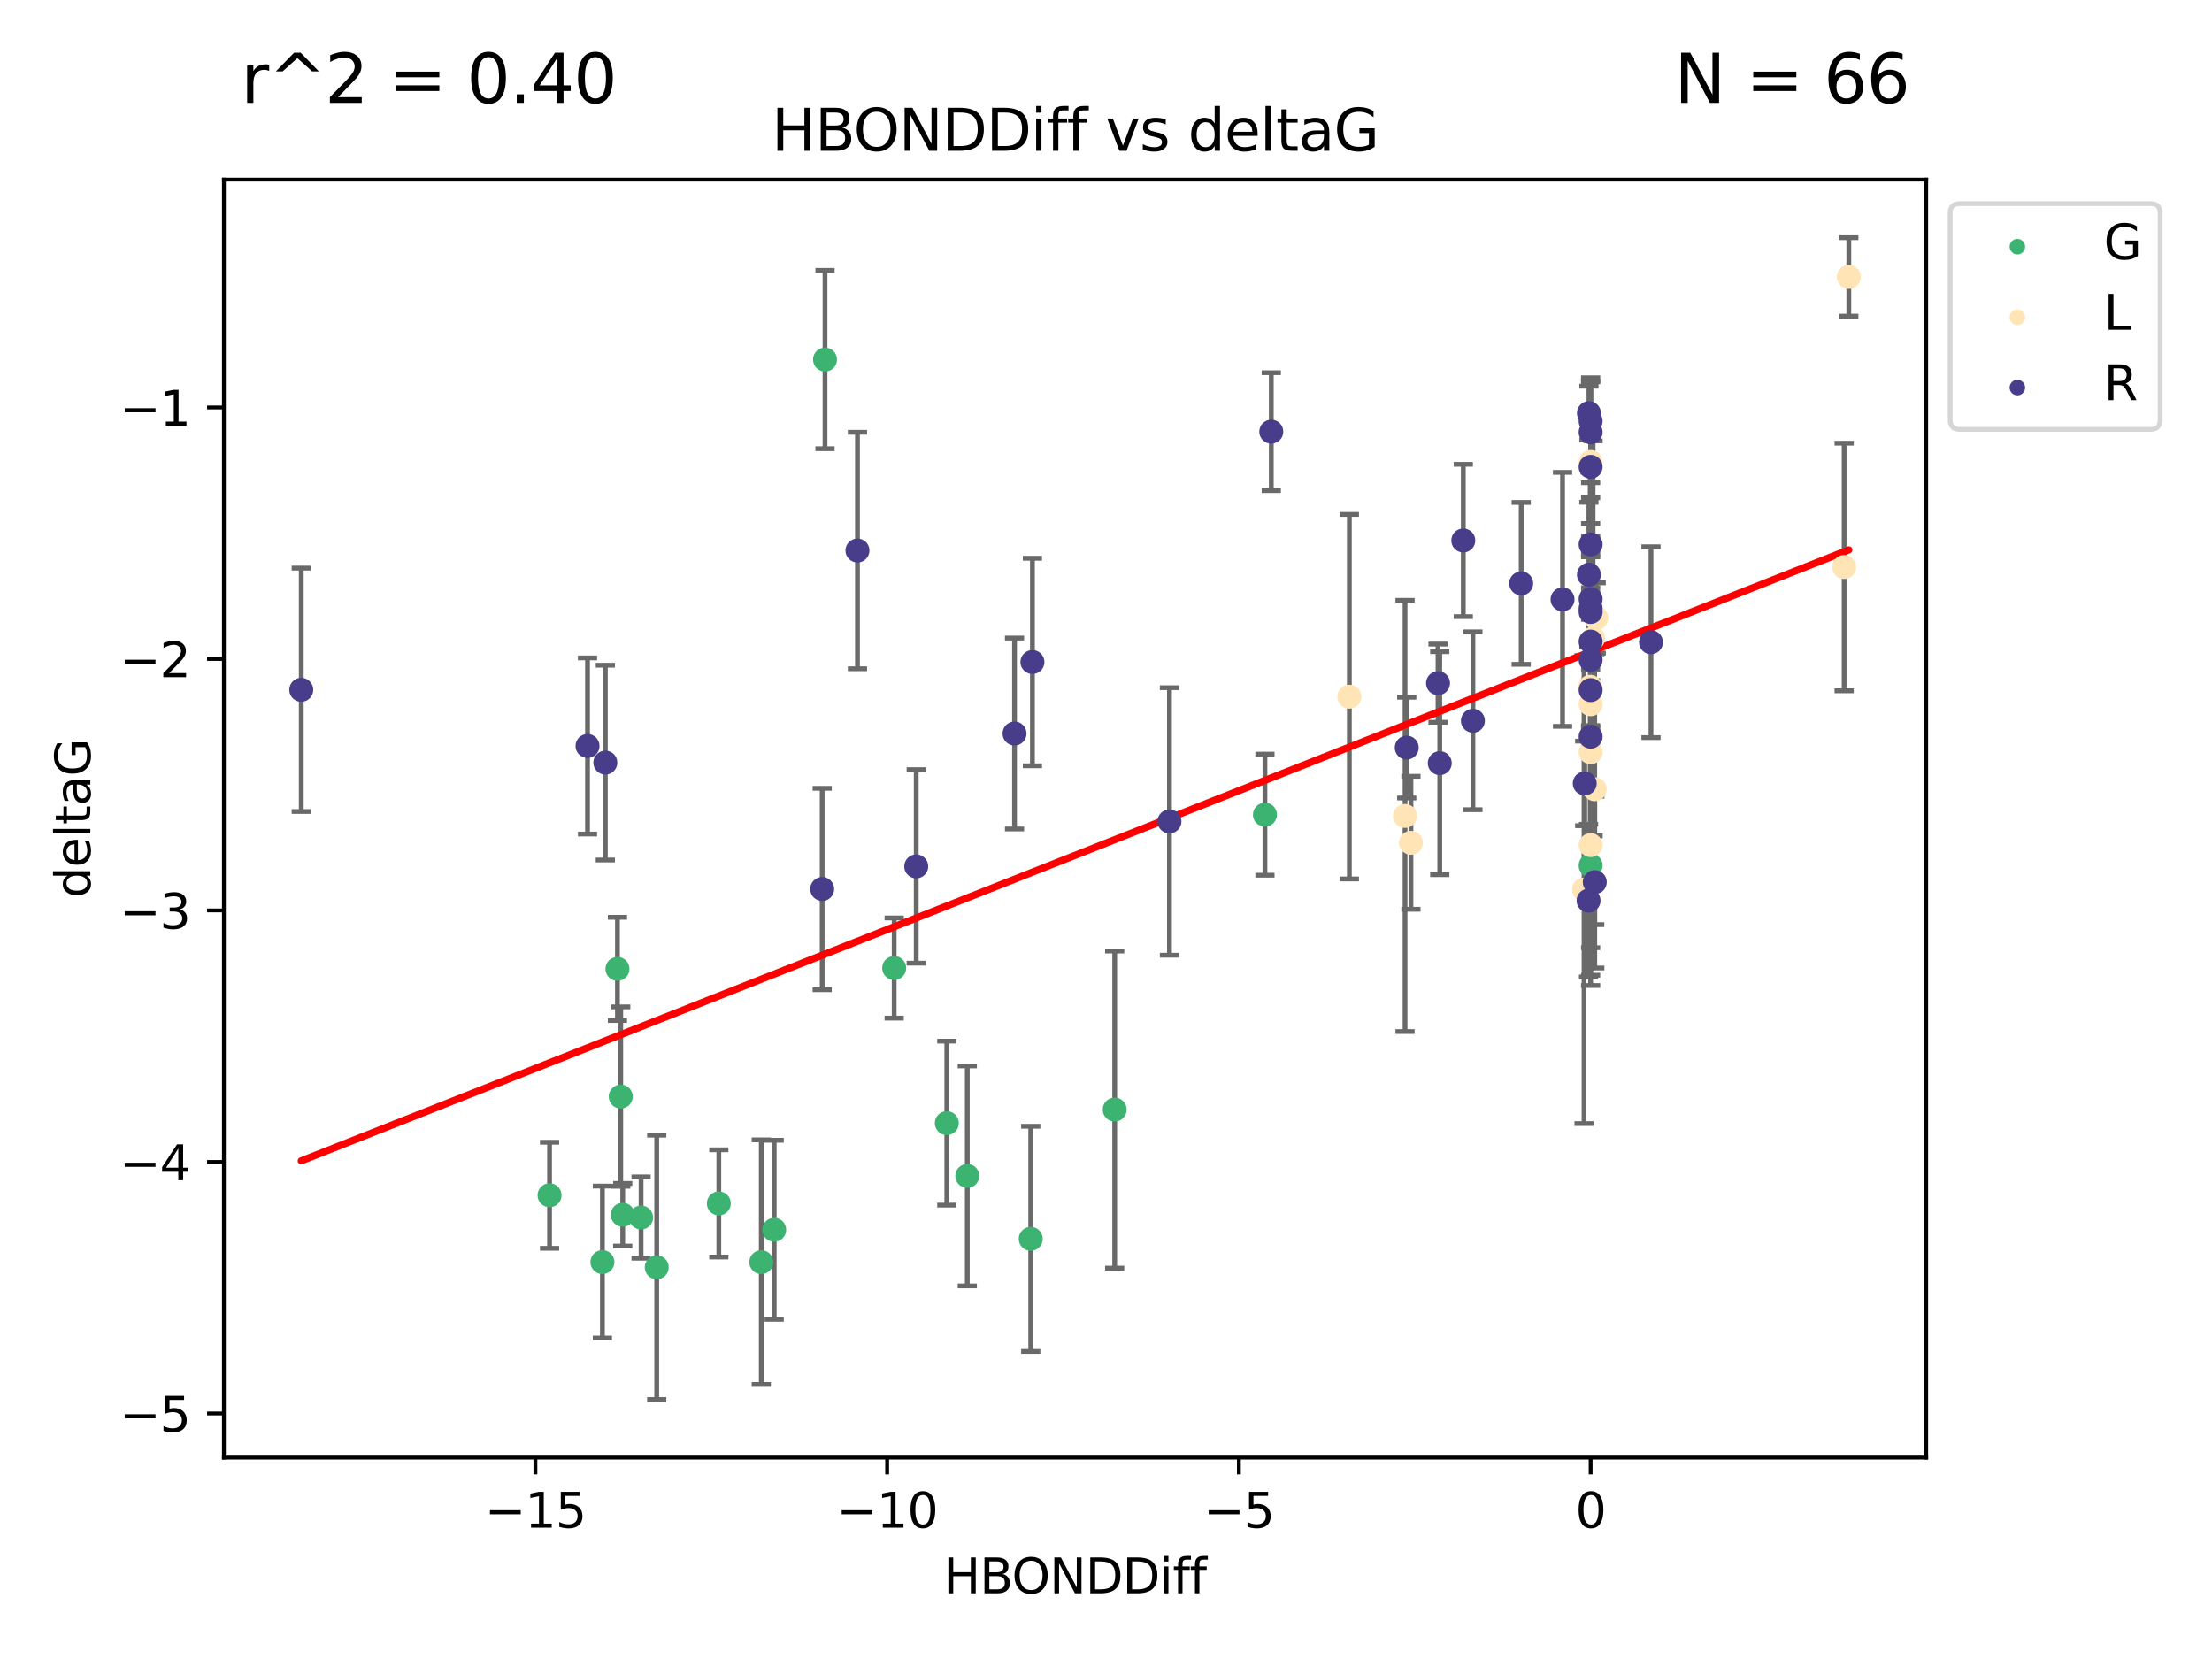 <?xml version="1.0" encoding="utf-8" standalone="no"?>
<!DOCTYPE svg PUBLIC "-//W3C//DTD SVG 1.1//EN"
  "http://www.w3.org/Graphics/SVG/1.1/DTD/svg11.dtd">
<svg xmlns:xlink="http://www.w3.org/1999/xlink" width="460.8pt" height="345.6pt" viewBox="0 0 460.8 345.6" xmlns="http://www.w3.org/2000/svg" version="1.1">
 <defs>
  <style type="text/css">*{stroke-linejoin: round; stroke-linecap: butt}</style>
 </defs>
 <g id="figure_1">
  <g id="patch_1">
   <path d="M 0 345.6 
L 460.8 345.6 
L 460.8 0 
L 0 0 
z
" style="fill: #ffffff"/>
  </g>
  <g id="axes_1">
   <g id="patch_2">
    <path d="M 46.64 303.64 
L 401.26 303.64 
L 401.26 37.411 
L 46.64 37.411 
z
" style="fill: #ffffff"/>
   </g>
   <g id="PathCollection_1">
    <defs>
     <path id="m462a8bf6c6" d="M 0 1.118 
C 0.297 1.118 0.581 1 0.791 0.791 
C 1 0.581 1.118 0.297 1.118 0 
C 1.118 -0.297 1 -0.581 0.791 -0.791 
C 0.581 -1 0.297 -1.118 0 -1.118 
C -0.297 -1.118 -0.581 -1 -0.791 -0.791 
C -1 -0.581 -1.118 -0.297 -1.118 0 
C -1.118 0.297 -1 0.581 -0.791 0.791 
C -0.581 1 -0.297 1.118 0 1.118 
z
" style="stroke: #3cb371"/>
    </defs>
    <g clip-path="url(#pfa62343e53)">
     <use xlink:href="#m462a8bf6c6" x="149.742" y="250.694" style="fill: #3cb371; stroke: #3cb371"/>
     <use xlink:href="#m462a8bf6c6" x="158.588" y="262.93" style="fill: #3cb371; stroke: #3cb371"/>
     <use xlink:href="#m462a8bf6c6" x="114.482" y="248.997" style="fill: #3cb371; stroke: #3cb371"/>
     <use xlink:href="#m462a8bf6c6" x="136.806" y="264.006" style="fill: #3cb371; stroke: #3cb371"/>
     <use xlink:href="#m462a8bf6c6" x="214.72" y="258.074" style="fill: #3cb371; stroke: #3cb371"/>
     <use xlink:href="#m462a8bf6c6" x="133.548" y="253.637" style="fill: #3cb371; stroke: #3cb371"/>
     <use xlink:href="#m462a8bf6c6" x="186.272" y="201.658" style="fill: #3cb371; stroke: #3cb371"/>
     <use xlink:href="#m462a8bf6c6" x="161.279" y="256.189" style="fill: #3cb371; stroke: #3cb371"/>
     <use xlink:href="#m462a8bf6c6" x="171.865" y="74.901" style="fill: #3cb371; stroke: #3cb371"/>
     <use xlink:href="#m462a8bf6c6" x="129.724" y="253.055" style="fill: #3cb371; stroke: #3cb371"/>
     <use xlink:href="#m462a8bf6c6" x="201.503" y="244.969" style="fill: #3cb371; stroke: #3cb371"/>
     <use xlink:href="#m462a8bf6c6" x="125.491" y="262.915" style="fill: #3cb371; stroke: #3cb371"/>
     <use xlink:href="#m462a8bf6c6" x="197.238" y="233.968" style="fill: #3cb371; stroke: #3cb371"/>
     <use xlink:href="#m462a8bf6c6" x="128.625" y="201.836" style="fill: #3cb371; stroke: #3cb371"/>
     <use xlink:href="#m462a8bf6c6" x="129.31" y="228.439" style="fill: #3cb371; stroke: #3cb371"/>
     <use xlink:href="#m462a8bf6c6" x="263.509" y="169.713" style="fill: #3cb371; stroke: #3cb371"/>
     <use xlink:href="#m462a8bf6c6" x="232.21" y="231.145" style="fill: #3cb371; stroke: #3cb371"/>
     <use xlink:href="#m462a8bf6c6" x="331.359" y="180.303" style="fill: #3cb371; stroke: #3cb371"/>
    </g>
   </g>
   <g id="PathCollection_2">
    <defs>
     <path id="m777dc65bc4" d="M 0 1.118 
C 0.297 1.118 0.581 1 0.791 0.791 
C 1 0.581 1.118 0.297 1.118 0 
C 1.118 -0.297 1 -0.581 0.791 -0.791 
C 0.581 -1 0.297 -1.118 0 -1.118 
C -0.297 -1.118 -0.581 -1 -0.791 -0.791 
C -1 -0.581 -1.118 -0.297 -1.118 0 
C -1.118 0.297 -1 0.581 -0.791 0.791 
C -0.581 1 -0.297 1.118 0 1.118 
z
" style="stroke: #ffe4b5"/>
    </defs>
    <g clip-path="url(#pfa62343e53)">
     <use xlink:href="#m777dc65bc4" x="293.926" y="175.57" style="fill: #ffe4b5; stroke: #ffe4b5"/>
     <use xlink:href="#m777dc65bc4" x="292.699" y="169.975" style="fill: #ffe4b5; stroke: #ffe4b5"/>
     <use xlink:href="#m777dc65bc4" x="384.171" y="118.114" style="fill: #ffe4b5; stroke: #ffe4b5"/>
     <use xlink:href="#m777dc65bc4" x="331.268" y="143.071" style="fill: #ffe4b5; stroke: #ffe4b5"/>
     <use xlink:href="#m777dc65bc4" x="331.359" y="96.238" style="fill: #ffe4b5; stroke: #ffe4b5"/>
     <use xlink:href="#m777dc65bc4" x="281.095" y="145.132" style="fill: #ffe4b5; stroke: #ffe4b5"/>
     <use xlink:href="#m777dc65bc4" x="331.359" y="176.053" style="fill: #ffe4b5; stroke: #ffe4b5"/>
     <use xlink:href="#m777dc65bc4" x="329.989" y="185.314" style="fill: #ffe4b5; stroke: #ffe4b5"/>
     <use xlink:href="#m777dc65bc4" x="332.52" y="128.736" style="fill: #ffe4b5; stroke: #ffe4b5"/>
     <use xlink:href="#m777dc65bc4" x="331.866" y="132.989" style="fill: #ffe4b5; stroke: #ffe4b5"/>
     <use xlink:href="#m777dc65bc4" x="332.208" y="164.417" style="fill: #ffe4b5; stroke: #ffe4b5"/>
     <use xlink:href="#m777dc65bc4" x="385.141" y="57.685" style="fill: #ffe4b5; stroke: #ffe4b5"/>
     <use xlink:href="#m777dc65bc4" x="331.359" y="156.709" style="fill: #ffe4b5; stroke: #ffe4b5"/>
     <use xlink:href="#m777dc65bc4" x="331.359" y="146.704" style="fill: #ffe4b5; stroke: #ffe4b5"/>
    </g>
   </g>
   <g id="PathCollection_3">
    <defs>
     <path id="mc84bd6c019" d="M 0 1.118 
C 0.297 1.118 0.581 1 0.791 0.791 
C 1 0.581 1.118 0.297 1.118 0 
C 1.118 -0.297 1 -0.581 0.791 -0.791 
C 0.581 -1 0.297 -1.118 0 -1.118 
C -0.297 -1.118 -0.581 -1 -0.791 -0.791 
C -1 -0.581 -1.118 -0.297 -1.118 0 
C -1.118 0.297 -1 0.581 -0.791 0.791 
C -0.581 1 -0.297 1.118 0 1.118 
z
" style="stroke: #483d8b"/>
    </defs>
    <g clip-path="url(#pfa62343e53)">
     <use xlink:href="#mc84bd6c019" x="62.759" y="143.699" style="fill: #483d8b; stroke: #483d8b"/>
     <use xlink:href="#mc84bd6c019" x="331.359" y="127.483" style="fill: #483d8b; stroke: #483d8b"/>
     <use xlink:href="#mc84bd6c019" x="299.93" y="158.979" style="fill: #483d8b; stroke: #483d8b"/>
     <use xlink:href="#mc84bd6c019" x="171.276" y="185.193" style="fill: #483d8b; stroke: #483d8b"/>
     <use xlink:href="#mc84bd6c019" x="331.359" y="133.656" style="fill: #483d8b; stroke: #483d8b"/>
     <use xlink:href="#mc84bd6c019" x="331.002" y="86.058" style="fill: #483d8b; stroke: #483d8b"/>
     <use xlink:href="#mc84bd6c019" x="330.13" y="163.201" style="fill: #483d8b; stroke: #483d8b"/>
     <use xlink:href="#mc84bd6c019" x="331.359" y="153.462" style="fill: #483d8b; stroke: #483d8b"/>
     <use xlink:href="#mc84bd6c019" x="178.623" y="114.683" style="fill: #483d8b; stroke: #483d8b"/>
     <use xlink:href="#mc84bd6c019" x="325.507" y="124.86" style="fill: #483d8b; stroke: #483d8b"/>
     <use xlink:href="#mc84bd6c019" x="331" y="119.716" style="fill: #483d8b; stroke: #483d8b"/>
     <use xlink:href="#mc84bd6c019" x="190.866" y="180.487" style="fill: #483d8b; stroke: #483d8b"/>
     <use xlink:href="#mc84bd6c019" x="331.359" y="90.044" style="fill: #483d8b; stroke: #483d8b"/>
     <use xlink:href="#mc84bd6c019" x="215.073" y="137.913" style="fill: #483d8b; stroke: #483d8b"/>
     <use xlink:href="#mc84bd6c019" x="331.359" y="137.465" style="fill: #483d8b; stroke: #483d8b"/>
     <use xlink:href="#mc84bd6c019" x="304.833" y="112.59" style="fill: #483d8b; stroke: #483d8b"/>
     <use xlink:href="#mc84bd6c019" x="332.221" y="183.764" style="fill: #483d8b; stroke: #483d8b"/>
     <use xlink:href="#mc84bd6c019" x="211.344" y="152.804" style="fill: #483d8b; stroke: #483d8b"/>
     <use xlink:href="#mc84bd6c019" x="293.049" y="155.744" style="fill: #483d8b; stroke: #483d8b"/>
     <use xlink:href="#mc84bd6c019" x="126.102" y="158.866" style="fill: #483d8b; stroke: #483d8b"/>
     <use xlink:href="#mc84bd6c019" x="331.359" y="97.249" style="fill: #483d8b; stroke: #483d8b"/>
     <use xlink:href="#mc84bd6c019" x="343.932" y="133.784" style="fill: #483d8b; stroke: #483d8b"/>
     <use xlink:href="#mc84bd6c019" x="243.617" y="171.123" style="fill: #483d8b; stroke: #483d8b"/>
     <use xlink:href="#mc84bd6c019" x="331.359" y="124.794" style="fill: #483d8b; stroke: #483d8b"/>
     <use xlink:href="#mc84bd6c019" x="122.39" y="155.401" style="fill: #483d8b; stroke: #483d8b"/>
     <use xlink:href="#mc84bd6c019" x="331.359" y="87.707" style="fill: #483d8b; stroke: #483d8b"/>
     <use xlink:href="#mc84bd6c019" x="299.568" y="142.319" style="fill: #483d8b; stroke: #483d8b"/>
     <use xlink:href="#mc84bd6c019" x="316.895" y="121.532" style="fill: #483d8b; stroke: #483d8b"/>
     <use xlink:href="#mc84bd6c019" x="306.835" y="150.149" style="fill: #483d8b; stroke: #483d8b"/>
     <use xlink:href="#mc84bd6c019" x="331.359" y="143.755" style="fill: #483d8b; stroke: #483d8b"/>
     <use xlink:href="#mc84bd6c019" x="264.832" y="89.923" style="fill: #483d8b; stroke: #483d8b"/>
     <use xlink:href="#mc84bd6c019" x="331.359" y="113.422" style="fill: #483d8b; stroke: #483d8b"/>
     <use xlink:href="#mc84bd6c019" x="330.927" y="187.62" style="fill: #483d8b; stroke: #483d8b"/>
     <use xlink:href="#mc84bd6c019" x="331.359" y="126.741" style="fill: #483d8b; stroke: #483d8b"/>
    </g>
   </g>
   <g id="matplotlib.axis_1">
    <g id="xtick_1">
     <g id="line2d_1">
      <defs>
       <path id="mcc3dbcd13a" d="M 0 0 
L 0 3.5 
" style="stroke: #000000; stroke-width: 0.8"/>
      </defs>
      <g>
       <use xlink:href="#mcc3dbcd13a" x="111.532" y="303.64" style="stroke: #000000; stroke-width: 0.8"/>
      </g>
     </g>
     <g id="text_1">
      <!-- −15 -->
      <g transform="translate(100.979 318.238)scale(0.1 -0.1)">
       <defs>
        <path id="DejaVuSans-2212" d="M 678 2272 
L 4684 2272 
L 4684 1741 
L 678 1741 
L 678 2272 
z
" transform="scale(0.016)"/>
        <path id="DejaVuSans-31" d="M 794 531 
L 1825 531 
L 1825 4091 
L 703 3866 
L 703 4441 
L 1819 4666 
L 2450 4666 
L 2450 531 
L 3481 531 
L 3481 0 
L 794 0 
L 794 531 
z
" transform="scale(0.016)"/>
        <path id="DejaVuSans-35" d="M 691 4666 
L 3169 4666 
L 3169 4134 
L 1269 4134 
L 1269 2991 
Q 1406 3038 1543 3061 
Q 1681 3084 1819 3084 
Q 2600 3084 3056 2656 
Q 3513 2228 3513 1497 
Q 3513 744 3044 326 
Q 2575 -91 1722 -91 
Q 1428 -91 1123 -41 
Q 819 9 494 109 
L 494 744 
Q 775 591 1075 516 
Q 1375 441 1709 441 
Q 2250 441 2565 725 
Q 2881 1009 2881 1497 
Q 2881 1984 2565 2268 
Q 2250 2553 1709 2553 
Q 1456 2553 1204 2497 
Q 953 2441 691 2322 
L 691 4666 
z
" transform="scale(0.016)"/>
       </defs>
       <use xlink:href="#DejaVuSans-2212"/>
       <use xlink:href="#DejaVuSans-31" x="83.789"/>
       <use xlink:href="#DejaVuSans-35" x="147.412"/>
      </g>
     </g>
    </g>
    <g id="xtick_2">
     <g id="line2d_2">
      <g>
       <use xlink:href="#mcc3dbcd13a" x="184.807" y="303.64" style="stroke: #000000; stroke-width: 0.8"/>
      </g>
     </g>
     <g id="text_2">
      <!-- −10 -->
      <g transform="translate(174.255 318.238)scale(0.1 -0.1)">
       <defs>
        <path id="DejaVuSans-30" d="M 2034 4250 
Q 1547 4250 1301 3770 
Q 1056 3291 1056 2328 
Q 1056 1369 1301 889 
Q 1547 409 2034 409 
Q 2525 409 2770 889 
Q 3016 1369 3016 2328 
Q 3016 3291 2770 3770 
Q 2525 4250 2034 4250 
z
M 2034 4750 
Q 2819 4750 3233 4129 
Q 3647 3509 3647 2328 
Q 3647 1150 3233 529 
Q 2819 -91 2034 -91 
Q 1250 -91 836 529 
Q 422 1150 422 2328 
Q 422 3509 836 4129 
Q 1250 4750 2034 4750 
z
" transform="scale(0.016)"/>
       </defs>
       <use xlink:href="#DejaVuSans-2212"/>
       <use xlink:href="#DejaVuSans-31" x="83.789"/>
       <use xlink:href="#DejaVuSans-30" x="147.412"/>
      </g>
     </g>
    </g>
    <g id="xtick_3">
     <g id="line2d_3">
      <g>
       <use xlink:href="#mcc3dbcd13a" x="258.083" y="303.64" style="stroke: #000000; stroke-width: 0.8"/>
      </g>
     </g>
     <g id="text_3">
      <!-- −5 -->
      <g transform="translate(250.712 318.238)scale(0.1 -0.1)">
       <use xlink:href="#DejaVuSans-2212"/>
       <use xlink:href="#DejaVuSans-35" x="83.789"/>
      </g>
     </g>
    </g>
    <g id="xtick_4">
     <g id="line2d_4">
      <g>
       <use xlink:href="#mcc3dbcd13a" x="331.359" y="303.64" style="stroke: #000000; stroke-width: 0.8"/>
      </g>
     </g>
     <g id="text_4">
      <!-- 0 -->
      <g transform="translate(328.178 318.238)scale(0.1 -0.1)">
       <use xlink:href="#DejaVuSans-30"/>
      </g>
     </g>
    </g>
    <g id="text_5">
     <!-- HBONDDiff -->
     <g transform="translate(196.561 331.917)scale(0.1 -0.1)">
      <defs>
       <path id="DejaVuSans-48" d="M 628 4666 
L 1259 4666 
L 1259 2753 
L 3553 2753 
L 3553 4666 
L 4184 4666 
L 4184 0 
L 3553 0 
L 3553 2222 
L 1259 2222 
L 1259 0 
L 628 0 
L 628 4666 
z
" transform="scale(0.016)"/>
       <path id="DejaVuSans-42" d="M 1259 2228 
L 1259 519 
L 2272 519 
Q 2781 519 3026 730 
Q 3272 941 3272 1375 
Q 3272 1813 3026 2020 
Q 2781 2228 2272 2228 
L 1259 2228 
z
M 1259 4147 
L 1259 2741 
L 2194 2741 
Q 2656 2741 2882 2914 
Q 3109 3088 3109 3444 
Q 3109 3797 2882 3972 
Q 2656 4147 2194 4147 
L 1259 4147 
z
M 628 4666 
L 2241 4666 
Q 2963 4666 3353 4366 
Q 3744 4066 3744 3513 
Q 3744 3084 3544 2831 
Q 3344 2578 2956 2516 
Q 3422 2416 3680 2098 
Q 3938 1781 3938 1306 
Q 3938 681 3513 340 
Q 3088 0 2303 0 
L 628 0 
L 628 4666 
z
" transform="scale(0.016)"/>
       <path id="DejaVuSans-4f" d="M 2522 4238 
Q 1834 4238 1429 3725 
Q 1025 3213 1025 2328 
Q 1025 1447 1429 934 
Q 1834 422 2522 422 
Q 3209 422 3611 934 
Q 4013 1447 4013 2328 
Q 4013 3213 3611 3725 
Q 3209 4238 2522 4238 
z
M 2522 4750 
Q 3503 4750 4090 4092 
Q 4678 3434 4678 2328 
Q 4678 1225 4090 567 
Q 3503 -91 2522 -91 
Q 1538 -91 948 565 
Q 359 1222 359 2328 
Q 359 3434 948 4092 
Q 1538 4750 2522 4750 
z
" transform="scale(0.016)"/>
       <path id="DejaVuSans-4e" d="M 628 4666 
L 1478 4666 
L 3547 763 
L 3547 4666 
L 4159 4666 
L 4159 0 
L 3309 0 
L 1241 3903 
L 1241 0 
L 628 0 
L 628 4666 
z
" transform="scale(0.016)"/>
       <path id="DejaVuSans-44" d="M 1259 4147 
L 1259 519 
L 2022 519 
Q 2988 519 3436 956 
Q 3884 1394 3884 2338 
Q 3884 3275 3436 3711 
Q 2988 4147 2022 4147 
L 1259 4147 
z
M 628 4666 
L 1925 4666 
Q 3281 4666 3915 4102 
Q 4550 3538 4550 2338 
Q 4550 1131 3912 565 
Q 3275 0 1925 0 
L 628 0 
L 628 4666 
z
" transform="scale(0.016)"/>
       <path id="DejaVuSans-69" d="M 603 3500 
L 1178 3500 
L 1178 0 
L 603 0 
L 603 3500 
z
M 603 4863 
L 1178 4863 
L 1178 4134 
L 603 4134 
L 603 4863 
z
" transform="scale(0.016)"/>
       <path id="DejaVuSans-66" d="M 2375 4863 
L 2375 4384 
L 1825 4384 
Q 1516 4384 1395 4259 
Q 1275 4134 1275 3809 
L 1275 3500 
L 2222 3500 
L 2222 3053 
L 1275 3053 
L 1275 0 
L 697 0 
L 697 3053 
L 147 3053 
L 147 3500 
L 697 3500 
L 697 3744 
Q 697 4328 969 4595 
Q 1241 4863 1831 4863 
L 2375 4863 
z
" transform="scale(0.016)"/>
      </defs>
      <use xlink:href="#DejaVuSans-48"/>
      <use xlink:href="#DejaVuSans-42" x="75.195"/>
      <use xlink:href="#DejaVuSans-4f" x="142.049"/>
      <use xlink:href="#DejaVuSans-4e" x="220.76"/>
      <use xlink:href="#DejaVuSans-44" x="295.564"/>
      <use xlink:href="#DejaVuSans-44" x="372.566"/>
      <use xlink:href="#DejaVuSans-69" x="449.568"/>
      <use xlink:href="#DejaVuSans-66" x="477.352"/>
      <use xlink:href="#DejaVuSans-66" x="512.557"/>
     </g>
    </g>
   </g>
   <g id="matplotlib.axis_2">
    <g id="ytick_1">
     <g id="line2d_5">
      <defs>
       <path id="mc6019ff848" d="M 0 0 
L -3.5 0 
" style="stroke: #000000; stroke-width: 0.8"/>
      </defs>
      <g>
       <use xlink:href="#mc6019ff848" x="46.64" y="294.452" style="stroke: #000000; stroke-width: 0.8"/>
      </g>
     </g>
     <g id="text_6">
      <!-- −5 -->
      <g transform="translate(24.898 298.251)scale(0.1 -0.1)">
       <use xlink:href="#DejaVuSans-2212"/>
       <use xlink:href="#DejaVuSans-35" x="83.789"/>
      </g>
     </g>
    </g>
    <g id="ytick_2">
     <g id="line2d_6">
      <g>
       <use xlink:href="#mc6019ff848" x="46.64" y="242.057" style="stroke: #000000; stroke-width: 0.8"/>
      </g>
     </g>
     <g id="text_7">
      <!-- −4 -->
      <g transform="translate(24.898 245.857)scale(0.1 -0.1)">
       <defs>
        <path id="DejaVuSans-34" d="M 2419 4116 
L 825 1625 
L 2419 1625 
L 2419 4116 
z
M 2253 4666 
L 3047 4666 
L 3047 1625 
L 3713 1625 
L 3713 1100 
L 3047 1100 
L 3047 0 
L 2419 0 
L 2419 1100 
L 313 1100 
L 313 1709 
L 2253 4666 
z
" transform="scale(0.016)"/>
       </defs>
       <use xlink:href="#DejaVuSans-2212"/>
       <use xlink:href="#DejaVuSans-34" x="83.789"/>
      </g>
     </g>
    </g>
    <g id="ytick_3">
     <g id="line2d_7">
      <g>
       <use xlink:href="#mc6019ff848" x="46.64" y="189.663" style="stroke: #000000; stroke-width: 0.8"/>
      </g>
     </g>
     <g id="text_8">
      <!-- −3 -->
      <g transform="translate(24.898 193.462)scale(0.1 -0.1)">
       <defs>
        <path id="DejaVuSans-33" d="M 2597 2516 
Q 3050 2419 3304 2112 
Q 3559 1806 3559 1356 
Q 3559 666 3084 287 
Q 2609 -91 1734 -91 
Q 1441 -91 1130 -33 
Q 819 25 488 141 
L 488 750 
Q 750 597 1062 519 
Q 1375 441 1716 441 
Q 2309 441 2620 675 
Q 2931 909 2931 1356 
Q 2931 1769 2642 2001 
Q 2353 2234 1838 2234 
L 1294 2234 
L 1294 2753 
L 1863 2753 
Q 2328 2753 2575 2939 
Q 2822 3125 2822 3475 
Q 2822 3834 2567 4026 
Q 2313 4219 1838 4219 
Q 1578 4219 1281 4162 
Q 984 4106 628 3988 
L 628 4550 
Q 988 4650 1302 4700 
Q 1616 4750 1894 4750 
Q 2613 4750 3031 4423 
Q 3450 4097 3450 3541 
Q 3450 3153 3228 2886 
Q 3006 2619 2597 2516 
z
" transform="scale(0.016)"/>
       </defs>
       <use xlink:href="#DejaVuSans-2212"/>
       <use xlink:href="#DejaVuSans-33" x="83.789"/>
      </g>
     </g>
    </g>
    <g id="ytick_4">
     <g id="line2d_8">
      <g>
       <use xlink:href="#mc6019ff848" x="46.64" y="137.269" style="stroke: #000000; stroke-width: 0.8"/>
      </g>
     </g>
     <g id="text_9">
      <!-- −2 -->
      <g transform="translate(24.898 141.068)scale(0.1 -0.1)">
       <defs>
        <path id="DejaVuSans-32" d="M 1228 531 
L 3431 531 
L 3431 0 
L 469 0 
L 469 531 
Q 828 903 1448 1529 
Q 2069 2156 2228 2338 
Q 2531 2678 2651 2914 
Q 2772 3150 2772 3378 
Q 2772 3750 2511 3984 
Q 2250 4219 1831 4219 
Q 1534 4219 1204 4116 
Q 875 4013 500 3803 
L 500 4441 
Q 881 4594 1212 4672 
Q 1544 4750 1819 4750 
Q 2544 4750 2975 4387 
Q 3406 4025 3406 3419 
Q 3406 3131 3298 2873 
Q 3191 2616 2906 2266 
Q 2828 2175 2409 1742 
Q 1991 1309 1228 531 
z
" transform="scale(0.016)"/>
       </defs>
       <use xlink:href="#DejaVuSans-2212"/>
       <use xlink:href="#DejaVuSans-32" x="83.789"/>
      </g>
     </g>
    </g>
    <g id="ytick_5">
     <g id="line2d_9">
      <g>
       <use xlink:href="#mc6019ff848" x="46.64" y="84.875" style="stroke: #000000; stroke-width: 0.8"/>
      </g>
     </g>
     <g id="text_10">
      <!-- −1 -->
      <g transform="translate(24.898 88.674)scale(0.1 -0.1)">
       <use xlink:href="#DejaVuSans-2212"/>
       <use xlink:href="#DejaVuSans-31" x="83.789"/>
      </g>
     </g>
    </g>
    <g id="text_11">
     <!-- deltaG -->
     <g transform="translate(18.818 187.064)rotate(-90)scale(0.1 -0.1)">
      <defs>
       <path id="DejaVuSans-64" d="M 2906 2969 
L 2906 4863 
L 3481 4863 
L 3481 0 
L 2906 0 
L 2906 525 
Q 2725 213 2448 61 
Q 2172 -91 1784 -91 
Q 1150 -91 751 415 
Q 353 922 353 1747 
Q 353 2572 751 3078 
Q 1150 3584 1784 3584 
Q 2172 3584 2448 3432 
Q 2725 3281 2906 2969 
z
M 947 1747 
Q 947 1113 1208 752 
Q 1469 391 1925 391 
Q 2381 391 2643 752 
Q 2906 1113 2906 1747 
Q 2906 2381 2643 2742 
Q 2381 3103 1925 3103 
Q 1469 3103 1208 2742 
Q 947 2381 947 1747 
z
" transform="scale(0.016)"/>
       <path id="DejaVuSans-65" d="M 3597 1894 
L 3597 1613 
L 953 1613 
Q 991 1019 1311 708 
Q 1631 397 2203 397 
Q 2534 397 2845 478 
Q 3156 559 3463 722 
L 3463 178 
Q 3153 47 2828 -22 
Q 2503 -91 2169 -91 
Q 1331 -91 842 396 
Q 353 884 353 1716 
Q 353 2575 817 3079 
Q 1281 3584 2069 3584 
Q 2775 3584 3186 3129 
Q 3597 2675 3597 1894 
z
M 3022 2063 
Q 3016 2534 2758 2815 
Q 2500 3097 2075 3097 
Q 1594 3097 1305 2825 
Q 1016 2553 972 2059 
L 3022 2063 
z
" transform="scale(0.016)"/>
       <path id="DejaVuSans-6c" d="M 603 4863 
L 1178 4863 
L 1178 0 
L 603 0 
L 603 4863 
z
" transform="scale(0.016)"/>
       <path id="DejaVuSans-74" d="M 1172 4494 
L 1172 3500 
L 2356 3500 
L 2356 3053 
L 1172 3053 
L 1172 1153 
Q 1172 725 1289 603 
Q 1406 481 1766 481 
L 2356 481 
L 2356 0 
L 1766 0 
Q 1100 0 847 248 
Q 594 497 594 1153 
L 594 3053 
L 172 3053 
L 172 3500 
L 594 3500 
L 594 4494 
L 1172 4494 
z
" transform="scale(0.016)"/>
       <path id="DejaVuSans-61" d="M 2194 1759 
Q 1497 1759 1228 1600 
Q 959 1441 959 1056 
Q 959 750 1161 570 
Q 1363 391 1709 391 
Q 2188 391 2477 730 
Q 2766 1069 2766 1631 
L 2766 1759 
L 2194 1759 
z
M 3341 1997 
L 3341 0 
L 2766 0 
L 2766 531 
Q 2569 213 2275 61 
Q 1981 -91 1556 -91 
Q 1019 -91 701 211 
Q 384 513 384 1019 
Q 384 1609 779 1909 
Q 1175 2209 1959 2209 
L 2766 2209 
L 2766 2266 
Q 2766 2663 2505 2880 
Q 2244 3097 1772 3097 
Q 1472 3097 1187 3025 
Q 903 2953 641 2809 
L 641 3341 
Q 956 3463 1253 3523 
Q 1550 3584 1831 3584 
Q 2591 3584 2966 3190 
Q 3341 2797 3341 1997 
z
" transform="scale(0.016)"/>
       <path id="DejaVuSans-47" d="M 3809 666 
L 3809 1919 
L 2778 1919 
L 2778 2438 
L 4434 2438 
L 4434 434 
Q 4069 175 3628 42 
Q 3188 -91 2688 -91 
Q 1594 -91 976 548 
Q 359 1188 359 2328 
Q 359 3472 976 4111 
Q 1594 4750 2688 4750 
Q 3144 4750 3555 4637 
Q 3966 4525 4313 4306 
L 4313 3634 
Q 3963 3931 3569 4081 
Q 3175 4231 2741 4231 
Q 1884 4231 1454 3753 
Q 1025 3275 1025 2328 
Q 1025 1384 1454 906 
Q 1884 428 2741 428 
Q 3075 428 3337 486 
Q 3600 544 3809 666 
z
" transform="scale(0.016)"/>
      </defs>
      <use xlink:href="#DejaVuSans-64"/>
      <use xlink:href="#DejaVuSans-65" x="63.477"/>
      <use xlink:href="#DejaVuSans-6c" x="125"/>
      <use xlink:href="#DejaVuSans-74" x="152.783"/>
      <use xlink:href="#DejaVuSans-61" x="191.992"/>
      <use xlink:href="#DejaVuSans-47" x="253.271"/>
     </g>
    </g>
   </g>
   <g id="LineCollection_1">
    <path d="M 149.742 261.865 
L 149.742 239.523 
" clip-path="url(#pfa62343e53)" style="fill: none; stroke: #696969"/>
    <path d="M 158.588 288.405 
L 158.588 237.455 
" clip-path="url(#pfa62343e53)" style="fill: none; stroke: #696969"/>
    <path d="M 114.482 260.044 
L 114.482 237.949 
" clip-path="url(#pfa62343e53)" style="fill: none; stroke: #696969"/>
    <path d="M 136.806 291.539 
L 136.806 236.473 
" clip-path="url(#pfa62343e53)" style="fill: none; stroke: #696969"/>
    <path d="M 214.72 281.527 
L 214.72 234.621 
" clip-path="url(#pfa62343e53)" style="fill: none; stroke: #696969"/>
    <path d="M 133.548 262.109 
L 133.548 245.165 
" clip-path="url(#pfa62343e53)" style="fill: none; stroke: #696969"/>
    <path d="M 186.272 212.091 
L 186.272 191.226 
" clip-path="url(#pfa62343e53)" style="fill: none; stroke: #696969"/>
    <path d="M 161.279 274.839 
L 161.279 237.54 
" clip-path="url(#pfa62343e53)" style="fill: none; stroke: #696969"/>
    <path d="M 171.865 93.475 
L 171.865 56.326 
" clip-path="url(#pfa62343e53)" style="fill: none; stroke: #696969"/>
    <path d="M 129.724 259.579 
L 129.724 246.532 
" clip-path="url(#pfa62343e53)" style="fill: none; stroke: #696969"/>
    <path d="M 201.503 267.888 
L 201.503 222.051 
" clip-path="url(#pfa62343e53)" style="fill: none; stroke: #696969"/>
    <path d="M 125.491 278.743 
L 125.491 247.087 
" clip-path="url(#pfa62343e53)" style="fill: none; stroke: #696969"/>
    <path d="M 197.238 251.046 
L 197.238 216.89 
" clip-path="url(#pfa62343e53)" style="fill: none; stroke: #696969"/>
    <path d="M 128.625 212.583 
L 128.625 191.089 
" clip-path="url(#pfa62343e53)" style="fill: none; stroke: #696969"/>
    <path d="M 129.31 247.124 
L 129.31 209.753 
" clip-path="url(#pfa62343e53)" style="fill: none; stroke: #696969"/>
    <path d="M 263.509 182.324 
L 263.509 157.102 
" clip-path="url(#pfa62343e53)" style="fill: none; stroke: #696969"/>
    <path d="M 232.21 264.181 
L 232.21 198.11 
" clip-path="url(#pfa62343e53)" style="fill: none; stroke: #696969"/>
    <path d="M 331.359 203.148 
L 331.359 157.457 
" clip-path="url(#pfa62343e53)" style="fill: none; stroke: #696969"/>
   </g>
   <g id="line2d_10">
    <defs>
     <path id="m2eef212b58" d="M 2 0 
L -2 -0 
" style="stroke: #696969"/>
    </defs>
    <g clip-path="url(#pfa62343e53)">
     <use xlink:href="#m2eef212b58" x="149.742" y="261.865" style="fill: #696969; stroke: #696969"/>
     <use xlink:href="#m2eef212b58" x="158.588" y="288.405" style="fill: #696969; stroke: #696969"/>
     <use xlink:href="#m2eef212b58" x="114.482" y="260.044" style="fill: #696969; stroke: #696969"/>
     <use xlink:href="#m2eef212b58" x="136.806" y="291.539" style="fill: #696969; stroke: #696969"/>
     <use xlink:href="#m2eef212b58" x="214.72" y="281.527" style="fill: #696969; stroke: #696969"/>
     <use xlink:href="#m2eef212b58" x="133.548" y="262.109" style="fill: #696969; stroke: #696969"/>
     <use xlink:href="#m2eef212b58" x="186.272" y="212.091" style="fill: #696969; stroke: #696969"/>
     <use xlink:href="#m2eef212b58" x="161.279" y="274.839" style="fill: #696969; stroke: #696969"/>
     <use xlink:href="#m2eef212b58" x="171.865" y="93.475" style="fill: #696969; stroke: #696969"/>
     <use xlink:href="#m2eef212b58" x="129.724" y="259.579" style="fill: #696969; stroke: #696969"/>
     <use xlink:href="#m2eef212b58" x="201.503" y="267.888" style="fill: #696969; stroke: #696969"/>
     <use xlink:href="#m2eef212b58" x="125.491" y="278.743" style="fill: #696969; stroke: #696969"/>
     <use xlink:href="#m2eef212b58" x="197.238" y="251.046" style="fill: #696969; stroke: #696969"/>
     <use xlink:href="#m2eef212b58" x="128.625" y="212.583" style="fill: #696969; stroke: #696969"/>
     <use xlink:href="#m2eef212b58" x="129.31" y="247.124" style="fill: #696969; stroke: #696969"/>
     <use xlink:href="#m2eef212b58" x="263.509" y="182.324" style="fill: #696969; stroke: #696969"/>
     <use xlink:href="#m2eef212b58" x="232.21" y="264.181" style="fill: #696969; stroke: #696969"/>
     <use xlink:href="#m2eef212b58" x="331.359" y="203.148" style="fill: #696969; stroke: #696969"/>
    </g>
   </g>
   <g id="line2d_11">
    <g clip-path="url(#pfa62343e53)">
     <use xlink:href="#m2eef212b58" x="149.742" y="239.523" style="fill: #696969; stroke: #696969"/>
     <use xlink:href="#m2eef212b58" x="158.588" y="237.455" style="fill: #696969; stroke: #696969"/>
     <use xlink:href="#m2eef212b58" x="114.482" y="237.949" style="fill: #696969; stroke: #696969"/>
     <use xlink:href="#m2eef212b58" x="136.806" y="236.473" style="fill: #696969; stroke: #696969"/>
     <use xlink:href="#m2eef212b58" x="214.72" y="234.621" style="fill: #696969; stroke: #696969"/>
     <use xlink:href="#m2eef212b58" x="133.548" y="245.165" style="fill: #696969; stroke: #696969"/>
     <use xlink:href="#m2eef212b58" x="186.272" y="191.226" style="fill: #696969; stroke: #696969"/>
     <use xlink:href="#m2eef212b58" x="161.279" y="237.54" style="fill: #696969; stroke: #696969"/>
     <use xlink:href="#m2eef212b58" x="171.865" y="56.326" style="fill: #696969; stroke: #696969"/>
     <use xlink:href="#m2eef212b58" x="129.724" y="246.532" style="fill: #696969; stroke: #696969"/>
     <use xlink:href="#m2eef212b58" x="201.503" y="222.051" style="fill: #696969; stroke: #696969"/>
     <use xlink:href="#m2eef212b58" x="125.491" y="247.087" style="fill: #696969; stroke: #696969"/>
     <use xlink:href="#m2eef212b58" x="197.238" y="216.89" style="fill: #696969; stroke: #696969"/>
     <use xlink:href="#m2eef212b58" x="128.625" y="191.089" style="fill: #696969; stroke: #696969"/>
     <use xlink:href="#m2eef212b58" x="129.31" y="209.753" style="fill: #696969; stroke: #696969"/>
     <use xlink:href="#m2eef212b58" x="263.509" y="157.102" style="fill: #696969; stroke: #696969"/>
     <use xlink:href="#m2eef212b58" x="232.21" y="198.11" style="fill: #696969; stroke: #696969"/>
     <use xlink:href="#m2eef212b58" x="331.359" y="157.457" style="fill: #696969; stroke: #696969"/>
    </g>
   </g>
   <g id="LineCollection_2">
    <path d="M 293.926 189.421 
L 293.926 161.719 
" clip-path="url(#pfa62343e53)" style="fill: none; stroke: #696969"/>
    <path d="M 292.699 214.886 
L 292.699 125.064 
" clip-path="url(#pfa62343e53)" style="fill: none; stroke: #696969"/>
    <path d="M 384.171 143.905 
L 384.171 92.324 
" clip-path="url(#pfa62343e53)" style="fill: none; stroke: #696969"/>
    <path d="M 331.268 187.786 
L 331.268 98.355 
" clip-path="url(#pfa62343e53)" style="fill: none; stroke: #696969"/>
    <path d="M 331.359 113.054 
L 331.359 79.421 
" clip-path="url(#pfa62343e53)" style="fill: none; stroke: #696969"/>
    <path d="M 281.095 183.102 
L 281.095 107.161 
" clip-path="url(#pfa62343e53)" style="fill: none; stroke: #696969"/>
    <path d="M 331.359 205.301 
L 331.359 146.805 
" clip-path="url(#pfa62343e53)" style="fill: none; stroke: #696969"/>
    <path d="M 329.989 234.06 
L 329.989 136.568 
" clip-path="url(#pfa62343e53)" style="fill: none; stroke: #696969"/>
    <path d="M 332.52 136.064 
L 332.52 121.407 
" clip-path="url(#pfa62343e53)" style="fill: none; stroke: #696969"/>
    <path d="M 331.866 174.133 
L 331.866 91.846 
" clip-path="url(#pfa62343e53)" style="fill: none; stroke: #696969"/>
    <path d="M 332.208 192.614 
L 332.208 136.221 
" clip-path="url(#pfa62343e53)" style="fill: none; stroke: #696969"/>
    <path d="M 385.141 65.858 
L 385.141 49.513 
" clip-path="url(#pfa62343e53)" style="fill: none; stroke: #696969"/>
    <path d="M 331.359 197.425 
L 331.359 115.993 
" clip-path="url(#pfa62343e53)" style="fill: none; stroke: #696969"/>
    <path d="M 331.359 184.348 
L 331.359 109.06 
" clip-path="url(#pfa62343e53)" style="fill: none; stroke: #696969"/>
   </g>
   <g id="line2d_12">
    <g clip-path="url(#pfa62343e53)">
     <use xlink:href="#m2eef212b58" x="293.926" y="189.421" style="fill: #696969; stroke: #696969"/>
     <use xlink:href="#m2eef212b58" x="292.699" y="214.886" style="fill: #696969; stroke: #696969"/>
     <use xlink:href="#m2eef212b58" x="384.171" y="143.905" style="fill: #696969; stroke: #696969"/>
     <use xlink:href="#m2eef212b58" x="331.268" y="187.786" style="fill: #696969; stroke: #696969"/>
     <use xlink:href="#m2eef212b58" x="331.359" y="113.054" style="fill: #696969; stroke: #696969"/>
     <use xlink:href="#m2eef212b58" x="281.095" y="183.102" style="fill: #696969; stroke: #696969"/>
     <use xlink:href="#m2eef212b58" x="331.359" y="205.301" style="fill: #696969; stroke: #696969"/>
     <use xlink:href="#m2eef212b58" x="329.989" y="234.06" style="fill: #696969; stroke: #696969"/>
     <use xlink:href="#m2eef212b58" x="332.52" y="136.064" style="fill: #696969; stroke: #696969"/>
     <use xlink:href="#m2eef212b58" x="331.866" y="174.133" style="fill: #696969; stroke: #696969"/>
     <use xlink:href="#m2eef212b58" x="332.208" y="192.614" style="fill: #696969; stroke: #696969"/>
     <use xlink:href="#m2eef212b58" x="385.141" y="65.858" style="fill: #696969; stroke: #696969"/>
     <use xlink:href="#m2eef212b58" x="331.359" y="197.425" style="fill: #696969; stroke: #696969"/>
     <use xlink:href="#m2eef212b58" x="331.359" y="184.348" style="fill: #696969; stroke: #696969"/>
    </g>
   </g>
   <g id="line2d_13">
    <g clip-path="url(#pfa62343e53)">
     <use xlink:href="#m2eef212b58" x="293.926" y="161.719" style="fill: #696969; stroke: #696969"/>
     <use xlink:href="#m2eef212b58" x="292.699" y="125.064" style="fill: #696969; stroke: #696969"/>
     <use xlink:href="#m2eef212b58" x="384.171" y="92.324" style="fill: #696969; stroke: #696969"/>
     <use xlink:href="#m2eef212b58" x="331.268" y="98.355" style="fill: #696969; stroke: #696969"/>
     <use xlink:href="#m2eef212b58" x="331.359" y="79.421" style="fill: #696969; stroke: #696969"/>
     <use xlink:href="#m2eef212b58" x="281.095" y="107.161" style="fill: #696969; stroke: #696969"/>
     <use xlink:href="#m2eef212b58" x="331.359" y="146.805" style="fill: #696969; stroke: #696969"/>
     <use xlink:href="#m2eef212b58" x="329.989" y="136.568" style="fill: #696969; stroke: #696969"/>
     <use xlink:href="#m2eef212b58" x="332.52" y="121.407" style="fill: #696969; stroke: #696969"/>
     <use xlink:href="#m2eef212b58" x="331.866" y="91.846" style="fill: #696969; stroke: #696969"/>
     <use xlink:href="#m2eef212b58" x="332.208" y="136.221" style="fill: #696969; stroke: #696969"/>
     <use xlink:href="#m2eef212b58" x="385.141" y="49.513" style="fill: #696969; stroke: #696969"/>
     <use xlink:href="#m2eef212b58" x="331.359" y="115.993" style="fill: #696969; stroke: #696969"/>
     <use xlink:href="#m2eef212b58" x="331.359" y="109.06" style="fill: #696969; stroke: #696969"/>
    </g>
   </g>
   <g id="LineCollection_3">
    <path d="M 62.759 169.051 
L 62.759 118.346 
" clip-path="url(#pfa62343e53)" style="fill: none; stroke: #696969"/>
    <path d="M 331.359 139.54 
L 331.359 115.425 
" clip-path="url(#pfa62343e53)" style="fill: none; stroke: #696969"/>
    <path d="M 299.93 182.207 
L 299.93 135.751 
" clip-path="url(#pfa62343e53)" style="fill: none; stroke: #696969"/>
    <path d="M 171.276 206.167 
L 171.276 164.219 
" clip-path="url(#pfa62343e53)" style="fill: none; stroke: #696969"/>
    <path d="M 331.359 138.283 
L 331.359 129.029 
" clip-path="url(#pfa62343e53)" style="fill: none; stroke: #696969"/>
    <path d="M 331.002 91.664 
L 331.002 80.453 
" clip-path="url(#pfa62343e53)" style="fill: none; stroke: #696969"/>
    <path d="M 330.13 172.007 
L 330.13 154.395 
" clip-path="url(#pfa62343e53)" style="fill: none; stroke: #696969"/>
    <path d="M 331.359 155.776 
L 331.359 151.149 
" clip-path="url(#pfa62343e53)" style="fill: none; stroke: #696969"/>
    <path d="M 178.623 139.317 
L 178.623 90.049 
" clip-path="url(#pfa62343e53)" style="fill: none; stroke: #696969"/>
    <path d="M 325.507 151.309 
L 325.507 98.41 
" clip-path="url(#pfa62343e53)" style="fill: none; stroke: #696969"/>
    <path d="M 331 134.791 
L 331 104.641 
" clip-path="url(#pfa62343e53)" style="fill: none; stroke: #696969"/>
    <path d="M 190.866 200.647 
L 190.866 160.326 
" clip-path="url(#pfa62343e53)" style="fill: none; stroke: #696969"/>
    <path d="M 331.359 100.554 
L 331.359 79.535 
" clip-path="url(#pfa62343e53)" style="fill: none; stroke: #696969"/>
    <path d="M 215.073 159.531 
L 215.073 116.295 
" clip-path="url(#pfa62343e53)" style="fill: none; stroke: #696969"/>
    <path d="M 331.359 151.479 
L 331.359 123.451 
" clip-path="url(#pfa62343e53)" style="fill: none; stroke: #696969"/>
    <path d="M 304.833 128.453 
L 304.833 96.726 
" clip-path="url(#pfa62343e53)" style="fill: none; stroke: #696969"/>
    <path d="M 332.221 201.654 
L 332.221 165.873 
" clip-path="url(#pfa62343e53)" style="fill: none; stroke: #696969"/>
    <path d="M 211.344 172.686 
L 211.344 132.921 
" clip-path="url(#pfa62343e53)" style="fill: none; stroke: #696969"/>
    <path d="M 293.049 166.237 
L 293.049 145.25 
" clip-path="url(#pfa62343e53)" style="fill: none; stroke: #696969"/>
    <path d="M 126.102 179.151 
L 126.102 138.58 
" clip-path="url(#pfa62343e53)" style="fill: none; stroke: #696969"/>
    <path d="M 331.359 103.664 
L 331.359 90.834 
" clip-path="url(#pfa62343e53)" style="fill: none; stroke: #696969"/>
    <path d="M 343.932 153.659 
L 343.932 113.908 
" clip-path="url(#pfa62343e53)" style="fill: none; stroke: #696969"/>
    <path d="M 243.617 198.983 
L 243.617 143.263 
" clip-path="url(#pfa62343e53)" style="fill: none; stroke: #696969"/>
    <path d="M 331.359 127.156 
L 331.359 122.432 
" clip-path="url(#pfa62343e53)" style="fill: none; stroke: #696969"/>
    <path d="M 122.39 173.75 
L 122.39 137.052 
" clip-path="url(#pfa62343e53)" style="fill: none; stroke: #696969"/>
    <path d="M 331.359 96.711 
L 331.359 78.702 
" clip-path="url(#pfa62343e53)" style="fill: none; stroke: #696969"/>
    <path d="M 299.568 150.464 
L 299.568 134.174 
" clip-path="url(#pfa62343e53)" style="fill: none; stroke: #696969"/>
    <path d="M 316.895 138.393 
L 316.895 104.671 
" clip-path="url(#pfa62343e53)" style="fill: none; stroke: #696969"/>
    <path d="M 306.835 168.678 
L 306.835 131.62 
" clip-path="url(#pfa62343e53)" style="fill: none; stroke: #696969"/>
    <path d="M 331.359 163.199 
L 331.359 124.311 
" clip-path="url(#pfa62343e53)" style="fill: none; stroke: #696969"/>
    <path d="M 264.832 102.201 
L 264.832 77.645 
" clip-path="url(#pfa62343e53)" style="fill: none; stroke: #696969"/>
    <path d="M 331.359 136.996 
L 331.359 89.848 
" clip-path="url(#pfa62343e53)" style="fill: none; stroke: #696969"/>
    <path d="M 330.927 203.521 
L 330.927 171.72 
" clip-path="url(#pfa62343e53)" style="fill: none; stroke: #696969"/>
    <path d="M 331.359 141.77 
L 331.359 111.712 
" clip-path="url(#pfa62343e53)" style="fill: none; stroke: #696969"/>
   </g>
   <g id="line2d_14">
    <g clip-path="url(#pfa62343e53)">
     <use xlink:href="#m2eef212b58" x="62.759" y="169.051" style="fill: #696969; stroke: #696969"/>
     <use xlink:href="#m2eef212b58" x="331.359" y="139.54" style="fill: #696969; stroke: #696969"/>
     <use xlink:href="#m2eef212b58" x="299.93" y="182.207" style="fill: #696969; stroke: #696969"/>
     <use xlink:href="#m2eef212b58" x="171.276" y="206.167" style="fill: #696969; stroke: #696969"/>
     <use xlink:href="#m2eef212b58" x="331.359" y="138.283" style="fill: #696969; stroke: #696969"/>
     <use xlink:href="#m2eef212b58" x="331.002" y="91.664" style="fill: #696969; stroke: #696969"/>
     <use xlink:href="#m2eef212b58" x="330.13" y="172.007" style="fill: #696969; stroke: #696969"/>
     <use xlink:href="#m2eef212b58" x="331.359" y="155.776" style="fill: #696969; stroke: #696969"/>
     <use xlink:href="#m2eef212b58" x="178.623" y="139.317" style="fill: #696969; stroke: #696969"/>
     <use xlink:href="#m2eef212b58" x="325.507" y="151.309" style="fill: #696969; stroke: #696969"/>
     <use xlink:href="#m2eef212b58" x="331" y="134.791" style="fill: #696969; stroke: #696969"/>
     <use xlink:href="#m2eef212b58" x="190.866" y="200.647" style="fill: #696969; stroke: #696969"/>
     <use xlink:href="#m2eef212b58" x="331.359" y="100.554" style="fill: #696969; stroke: #696969"/>
     <use xlink:href="#m2eef212b58" x="215.073" y="159.531" style="fill: #696969; stroke: #696969"/>
     <use xlink:href="#m2eef212b58" x="331.359" y="151.479" style="fill: #696969; stroke: #696969"/>
     <use xlink:href="#m2eef212b58" x="304.833" y="128.453" style="fill: #696969; stroke: #696969"/>
     <use xlink:href="#m2eef212b58" x="332.221" y="201.654" style="fill: #696969; stroke: #696969"/>
     <use xlink:href="#m2eef212b58" x="211.344" y="172.686" style="fill: #696969; stroke: #696969"/>
     <use xlink:href="#m2eef212b58" x="293.049" y="166.237" style="fill: #696969; stroke: #696969"/>
     <use xlink:href="#m2eef212b58" x="126.102" y="179.151" style="fill: #696969; stroke: #696969"/>
     <use xlink:href="#m2eef212b58" x="331.359" y="103.664" style="fill: #696969; stroke: #696969"/>
     <use xlink:href="#m2eef212b58" x="343.932" y="153.659" style="fill: #696969; stroke: #696969"/>
     <use xlink:href="#m2eef212b58" x="243.617" y="198.983" style="fill: #696969; stroke: #696969"/>
     <use xlink:href="#m2eef212b58" x="331.359" y="127.156" style="fill: #696969; stroke: #696969"/>
     <use xlink:href="#m2eef212b58" x="122.39" y="173.75" style="fill: #696969; stroke: #696969"/>
     <use xlink:href="#m2eef212b58" x="331.359" y="96.711" style="fill: #696969; stroke: #696969"/>
     <use xlink:href="#m2eef212b58" x="299.568" y="150.464" style="fill: #696969; stroke: #696969"/>
     <use xlink:href="#m2eef212b58" x="316.895" y="138.393" style="fill: #696969; stroke: #696969"/>
     <use xlink:href="#m2eef212b58" x="306.835" y="168.678" style="fill: #696969; stroke: #696969"/>
     <use xlink:href="#m2eef212b58" x="331.359" y="163.199" style="fill: #696969; stroke: #696969"/>
     <use xlink:href="#m2eef212b58" x="264.832" y="102.201" style="fill: #696969; stroke: #696969"/>
     <use xlink:href="#m2eef212b58" x="331.359" y="136.996" style="fill: #696969; stroke: #696969"/>
     <use xlink:href="#m2eef212b58" x="330.927" y="203.521" style="fill: #696969; stroke: #696969"/>
     <use xlink:href="#m2eef212b58" x="331.359" y="141.77" style="fill: #696969; stroke: #696969"/>
    </g>
   </g>
   <g id="line2d_15">
    <g clip-path="url(#pfa62343e53)">
     <use xlink:href="#m2eef212b58" x="62.759" y="118.346" style="fill: #696969; stroke: #696969"/>
     <use xlink:href="#m2eef212b58" x="331.359" y="115.425" style="fill: #696969; stroke: #696969"/>
     <use xlink:href="#m2eef212b58" x="299.93" y="135.751" style="fill: #696969; stroke: #696969"/>
     <use xlink:href="#m2eef212b58" x="171.276" y="164.219" style="fill: #696969; stroke: #696969"/>
     <use xlink:href="#m2eef212b58" x="331.359" y="129.029" style="fill: #696969; stroke: #696969"/>
     <use xlink:href="#m2eef212b58" x="331.002" y="80.453" style="fill: #696969; stroke: #696969"/>
     <use xlink:href="#m2eef212b58" x="330.13" y="154.395" style="fill: #696969; stroke: #696969"/>
     <use xlink:href="#m2eef212b58" x="331.359" y="151.149" style="fill: #696969; stroke: #696969"/>
     <use xlink:href="#m2eef212b58" x="178.623" y="90.049" style="fill: #696969; stroke: #696969"/>
     <use xlink:href="#m2eef212b58" x="325.507" y="98.41" style="fill: #696969; stroke: #696969"/>
     <use xlink:href="#m2eef212b58" x="331" y="104.641" style="fill: #696969; stroke: #696969"/>
     <use xlink:href="#m2eef212b58" x="190.866" y="160.326" style="fill: #696969; stroke: #696969"/>
     <use xlink:href="#m2eef212b58" x="331.359" y="79.535" style="fill: #696969; stroke: #696969"/>
     <use xlink:href="#m2eef212b58" x="215.073" y="116.295" style="fill: #696969; stroke: #696969"/>
     <use xlink:href="#m2eef212b58" x="331.359" y="123.451" style="fill: #696969; stroke: #696969"/>
     <use xlink:href="#m2eef212b58" x="304.833" y="96.726" style="fill: #696969; stroke: #696969"/>
     <use xlink:href="#m2eef212b58" x="332.221" y="165.873" style="fill: #696969; stroke: #696969"/>
     <use xlink:href="#m2eef212b58" x="211.344" y="132.921" style="fill: #696969; stroke: #696969"/>
     <use xlink:href="#m2eef212b58" x="293.049" y="145.25" style="fill: #696969; stroke: #696969"/>
     <use xlink:href="#m2eef212b58" x="126.102" y="138.58" style="fill: #696969; stroke: #696969"/>
     <use xlink:href="#m2eef212b58" x="331.359" y="90.834" style="fill: #696969; stroke: #696969"/>
     <use xlink:href="#m2eef212b58" x="343.932" y="113.908" style="fill: #696969; stroke: #696969"/>
     <use xlink:href="#m2eef212b58" x="243.617" y="143.263" style="fill: #696969; stroke: #696969"/>
     <use xlink:href="#m2eef212b58" x="331.359" y="122.432" style="fill: #696969; stroke: #696969"/>
     <use xlink:href="#m2eef212b58" x="122.39" y="137.052" style="fill: #696969; stroke: #696969"/>
     <use xlink:href="#m2eef212b58" x="331.359" y="78.702" style="fill: #696969; stroke: #696969"/>
     <use xlink:href="#m2eef212b58" x="299.568" y="134.174" style="fill: #696969; stroke: #696969"/>
     <use xlink:href="#m2eef212b58" x="316.895" y="104.671" style="fill: #696969; stroke: #696969"/>
     <use xlink:href="#m2eef212b58" x="306.835" y="131.62" style="fill: #696969; stroke: #696969"/>
     <use xlink:href="#m2eef212b58" x="331.359" y="124.311" style="fill: #696969; stroke: #696969"/>
     <use xlink:href="#m2eef212b58" x="264.832" y="77.645" style="fill: #696969; stroke: #696969"/>
     <use xlink:href="#m2eef212b58" x="331.359" y="89.848" style="fill: #696969; stroke: #696969"/>
     <use xlink:href="#m2eef212b58" x="330.927" y="171.72" style="fill: #696969; stroke: #696969"/>
     <use xlink:href="#m2eef212b58" x="331.359" y="111.712" style="fill: #696969; stroke: #696969"/>
    </g>
   </g>
   <g id="line2d_16">
    <path d="M 149.742 207.481 
L 158.588 203.989 
L 114.482 221.402 
L 293.926 150.561 
L 136.806 212.588 
L 292.699 151.045 
L 214.72 181.829 
L 133.548 213.875 
L 186.272 193.06 
L 161.279 202.927 
L 171.865 198.748 
L 129.724 215.384 
L 201.503 187.047 
L 125.491 217.055 
L 197.238 188.731 
L 128.625 215.818 
L 384.171 114.934 
L 331.268 135.818 
L 129.31 215.548 
L 331.359 135.783 
L 263.509 162.569 
L 281.095 155.626 
L 331.359 135.783 
L 329.989 136.324 
L 62.759 241.821 
L 331.359 135.783 
L 232.21 174.925 
L 299.93 148.19 
L 171.276 198.98 
L 331.359 135.783 
L 331.002 135.924 
L 332.52 135.324 
L 330.13 136.268 
L 331.359 135.783 
L 178.623 196.08 
L 325.507 138.093 
L 331 135.924 
L 190.866 191.247 
L 331.359 135.783 
L 331.359 135.783 
L 215.073 181.69 
L 331.359 135.783 
L 304.833 146.255 
L 332.221 135.442 
L 211.344 183.162 
L 293.049 150.907 
L 126.102 216.814 
L 331.359 135.783 
L 331.866 135.582 
L 343.932 130.819 
L 243.617 170.421 
L 331.359 135.783 
L 332.208 135.448 
L 122.39 218.28 
L 331.359 135.783 
L 299.568 148.333 
L 316.895 141.493 
L 306.835 145.464 
L 331.359 135.783 
L 385.141 114.551 
L 331.359 135.783 
L 264.832 162.046 
L 331.359 135.783 
L 331.359 135.783 
L 330.927 135.953 
L 331.359 135.783 
" clip-path="url(#pfa62343e53)" style="fill: none; stroke: #ff0000; stroke-width: 1.5; stroke-linecap: square"/>
   </g>
   <g id="line2d_17">
    <defs>
     <path id="m8f3fc0b2b4" d="M 0 2 
C 0.53 2 1.039 1.789 1.414 1.414 
C 1.789 1.039 2 0.53 2 0 
C 2 -0.53 1.789 -1.039 1.414 -1.414 
C 1.039 -1.789 0.53 -2 0 -2 
C -0.53 -2 -1.039 -1.789 -1.414 -1.414 
C -1.789 -1.039 -2 -0.53 -2 0 
C -2 0.53 -1.789 1.039 -1.414 1.414 
C -1.039 1.789 -0.53 2 0 2 
z
" style="stroke: #3cb371"/>
    </defs>
    <g clip-path="url(#pfa62343e53)">
     <use xlink:href="#m8f3fc0b2b4" x="149.742" y="250.694" style="fill: #3cb371; stroke: #3cb371"/>
     <use xlink:href="#m8f3fc0b2b4" x="158.588" y="262.93" style="fill: #3cb371; stroke: #3cb371"/>
     <use xlink:href="#m8f3fc0b2b4" x="114.482" y="248.997" style="fill: #3cb371; stroke: #3cb371"/>
     <use xlink:href="#m8f3fc0b2b4" x="136.806" y="264.006" style="fill: #3cb371; stroke: #3cb371"/>
     <use xlink:href="#m8f3fc0b2b4" x="214.72" y="258.074" style="fill: #3cb371; stroke: #3cb371"/>
     <use xlink:href="#m8f3fc0b2b4" x="133.548" y="253.637" style="fill: #3cb371; stroke: #3cb371"/>
     <use xlink:href="#m8f3fc0b2b4" x="186.272" y="201.658" style="fill: #3cb371; stroke: #3cb371"/>
     <use xlink:href="#m8f3fc0b2b4" x="161.279" y="256.189" style="fill: #3cb371; stroke: #3cb371"/>
     <use xlink:href="#m8f3fc0b2b4" x="171.865" y="74.901" style="fill: #3cb371; stroke: #3cb371"/>
     <use xlink:href="#m8f3fc0b2b4" x="129.724" y="253.055" style="fill: #3cb371; stroke: #3cb371"/>
     <use xlink:href="#m8f3fc0b2b4" x="201.503" y="244.969" style="fill: #3cb371; stroke: #3cb371"/>
     <use xlink:href="#m8f3fc0b2b4" x="125.491" y="262.915" style="fill: #3cb371; stroke: #3cb371"/>
     <use xlink:href="#m8f3fc0b2b4" x="197.238" y="233.968" style="fill: #3cb371; stroke: #3cb371"/>
     <use xlink:href="#m8f3fc0b2b4" x="128.625" y="201.836" style="fill: #3cb371; stroke: #3cb371"/>
     <use xlink:href="#m8f3fc0b2b4" x="129.31" y="228.439" style="fill: #3cb371; stroke: #3cb371"/>
     <use xlink:href="#m8f3fc0b2b4" x="263.509" y="169.713" style="fill: #3cb371; stroke: #3cb371"/>
     <use xlink:href="#m8f3fc0b2b4" x="232.21" y="231.145" style="fill: #3cb371; stroke: #3cb371"/>
     <use xlink:href="#m8f3fc0b2b4" x="331.359" y="180.303" style="fill: #3cb371; stroke: #3cb371"/>
    </g>
   </g>
   <g id="line2d_18">
    <defs>
     <path id="m0ad5a07060" d="M 0 2 
C 0.53 2 1.039 1.789 1.414 1.414 
C 1.789 1.039 2 0.53 2 0 
C 2 -0.53 1.789 -1.039 1.414 -1.414 
C 1.039 -1.789 0.53 -2 0 -2 
C -0.53 -2 -1.039 -1.789 -1.414 -1.414 
C -1.789 -1.039 -2 -0.53 -2 0 
C -2 0.53 -1.789 1.039 -1.414 1.414 
C -1.039 1.789 -0.53 2 0 2 
z
" style="stroke: #ffe4b5"/>
    </defs>
    <g clip-path="url(#pfa62343e53)">
     <use xlink:href="#m0ad5a07060" x="293.926" y="175.57" style="fill: #ffe4b5; stroke: #ffe4b5"/>
     <use xlink:href="#m0ad5a07060" x="292.699" y="169.975" style="fill: #ffe4b5; stroke: #ffe4b5"/>
     <use xlink:href="#m0ad5a07060" x="384.171" y="118.114" style="fill: #ffe4b5; stroke: #ffe4b5"/>
     <use xlink:href="#m0ad5a07060" x="331.268" y="143.071" style="fill: #ffe4b5; stroke: #ffe4b5"/>
     <use xlink:href="#m0ad5a07060" x="331.359" y="96.238" style="fill: #ffe4b5; stroke: #ffe4b5"/>
     <use xlink:href="#m0ad5a07060" x="281.095" y="145.132" style="fill: #ffe4b5; stroke: #ffe4b5"/>
     <use xlink:href="#m0ad5a07060" x="331.359" y="176.053" style="fill: #ffe4b5; stroke: #ffe4b5"/>
     <use xlink:href="#m0ad5a07060" x="329.989" y="185.314" style="fill: #ffe4b5; stroke: #ffe4b5"/>
     <use xlink:href="#m0ad5a07060" x="332.52" y="128.736" style="fill: #ffe4b5; stroke: #ffe4b5"/>
     <use xlink:href="#m0ad5a07060" x="331.866" y="132.989" style="fill: #ffe4b5; stroke: #ffe4b5"/>
     <use xlink:href="#m0ad5a07060" x="332.208" y="164.417" style="fill: #ffe4b5; stroke: #ffe4b5"/>
     <use xlink:href="#m0ad5a07060" x="385.141" y="57.685" style="fill: #ffe4b5; stroke: #ffe4b5"/>
     <use xlink:href="#m0ad5a07060" x="331.359" y="156.709" style="fill: #ffe4b5; stroke: #ffe4b5"/>
     <use xlink:href="#m0ad5a07060" x="331.359" y="146.704" style="fill: #ffe4b5; stroke: #ffe4b5"/>
    </g>
   </g>
   <g id="line2d_19">
    <defs>
     <path id="m6f783fad00" d="M 0 2 
C 0.53 2 1.039 1.789 1.414 1.414 
C 1.789 1.039 2 0.53 2 0 
C 2 -0.53 1.789 -1.039 1.414 -1.414 
C 1.039 -1.789 0.53 -2 0 -2 
C -0.53 -2 -1.039 -1.789 -1.414 -1.414 
C -1.789 -1.039 -2 -0.53 -2 0 
C -2 0.53 -1.789 1.039 -1.414 1.414 
C -1.039 1.789 -0.53 2 0 2 
z
" style="stroke: #483d8b"/>
    </defs>
    <g clip-path="url(#pfa62343e53)">
     <use xlink:href="#m6f783fad00" x="62.759" y="143.699" style="fill: #483d8b; stroke: #483d8b"/>
     <use xlink:href="#m6f783fad00" x="331.359" y="127.483" style="fill: #483d8b; stroke: #483d8b"/>
     <use xlink:href="#m6f783fad00" x="299.93" y="158.979" style="fill: #483d8b; stroke: #483d8b"/>
     <use xlink:href="#m6f783fad00" x="171.276" y="185.193" style="fill: #483d8b; stroke: #483d8b"/>
     <use xlink:href="#m6f783fad00" x="331.359" y="133.656" style="fill: #483d8b; stroke: #483d8b"/>
     <use xlink:href="#m6f783fad00" x="331.002" y="86.058" style="fill: #483d8b; stroke: #483d8b"/>
     <use xlink:href="#m6f783fad00" x="330.13" y="163.201" style="fill: #483d8b; stroke: #483d8b"/>
     <use xlink:href="#m6f783fad00" x="331.359" y="153.462" style="fill: #483d8b; stroke: #483d8b"/>
     <use xlink:href="#m6f783fad00" x="178.623" y="114.683" style="fill: #483d8b; stroke: #483d8b"/>
     <use xlink:href="#m6f783fad00" x="325.507" y="124.86" style="fill: #483d8b; stroke: #483d8b"/>
     <use xlink:href="#m6f783fad00" x="331" y="119.716" style="fill: #483d8b; stroke: #483d8b"/>
     <use xlink:href="#m6f783fad00" x="190.866" y="180.487" style="fill: #483d8b; stroke: #483d8b"/>
     <use xlink:href="#m6f783fad00" x="331.359" y="90.044" style="fill: #483d8b; stroke: #483d8b"/>
     <use xlink:href="#m6f783fad00" x="215.073" y="137.913" style="fill: #483d8b; stroke: #483d8b"/>
     <use xlink:href="#m6f783fad00" x="331.359" y="137.465" style="fill: #483d8b; stroke: #483d8b"/>
     <use xlink:href="#m6f783fad00" x="304.833" y="112.59" style="fill: #483d8b; stroke: #483d8b"/>
     <use xlink:href="#m6f783fad00" x="332.221" y="183.764" style="fill: #483d8b; stroke: #483d8b"/>
     <use xlink:href="#m6f783fad00" x="211.344" y="152.804" style="fill: #483d8b; stroke: #483d8b"/>
     <use xlink:href="#m6f783fad00" x="293.049" y="155.744" style="fill: #483d8b; stroke: #483d8b"/>
     <use xlink:href="#m6f783fad00" x="126.102" y="158.866" style="fill: #483d8b; stroke: #483d8b"/>
     <use xlink:href="#m6f783fad00" x="331.359" y="97.249" style="fill: #483d8b; stroke: #483d8b"/>
     <use xlink:href="#m6f783fad00" x="343.932" y="133.784" style="fill: #483d8b; stroke: #483d8b"/>
     <use xlink:href="#m6f783fad00" x="243.617" y="171.123" style="fill: #483d8b; stroke: #483d8b"/>
     <use xlink:href="#m6f783fad00" x="331.359" y="124.794" style="fill: #483d8b; stroke: #483d8b"/>
     <use xlink:href="#m6f783fad00" x="122.39" y="155.401" style="fill: #483d8b; stroke: #483d8b"/>
     <use xlink:href="#m6f783fad00" x="331.359" y="87.707" style="fill: #483d8b; stroke: #483d8b"/>
     <use xlink:href="#m6f783fad00" x="299.568" y="142.319" style="fill: #483d8b; stroke: #483d8b"/>
     <use xlink:href="#m6f783fad00" x="316.895" y="121.532" style="fill: #483d8b; stroke: #483d8b"/>
     <use xlink:href="#m6f783fad00" x="306.835" y="150.149" style="fill: #483d8b; stroke: #483d8b"/>
     <use xlink:href="#m6f783fad00" x="331.359" y="143.755" style="fill: #483d8b; stroke: #483d8b"/>
     <use xlink:href="#m6f783fad00" x="264.832" y="89.923" style="fill: #483d8b; stroke: #483d8b"/>
     <use xlink:href="#m6f783fad00" x="331.359" y="113.422" style="fill: #483d8b; stroke: #483d8b"/>
     <use xlink:href="#m6f783fad00" x="330.927" y="187.62" style="fill: #483d8b; stroke: #483d8b"/>
     <use xlink:href="#m6f783fad00" x="331.359" y="126.741" style="fill: #483d8b; stroke: #483d8b"/>
    </g>
   </g>
   <g id="patch_3">
    <path d="M 46.64 303.64 
L 46.64 37.411 
" style="fill: none; stroke: #000000; stroke-width: 0.8; stroke-linejoin: miter; stroke-linecap: square"/>
   </g>
   <g id="patch_4">
    <path d="M 401.26 303.64 
L 401.26 37.411 
" style="fill: none; stroke: #000000; stroke-width: 0.8; stroke-linejoin: miter; stroke-linecap: square"/>
   </g>
   <g id="patch_5">
    <path d="M 46.64 303.64 
L 401.26 303.64 
" style="fill: none; stroke: #000000; stroke-width: 0.8; stroke-linejoin: miter; stroke-linecap: square"/>
   </g>
   <g id="patch_6">
    <path d="M 46.64 37.411 
L 401.26 37.411 
" style="fill: none; stroke: #000000; stroke-width: 0.8; stroke-linejoin: miter; stroke-linecap: square"/>
   </g>
   <g id="text_12">
    <!-- N = 66 -->
    <g transform="translate(348.795 21.426)scale(0.14 -0.14)">
     <defs>
      <path id="DejaVuSans-20" transform="scale(0.016)"/>
      <path id="DejaVuSans-3d" d="M 678 2906 
L 4684 2906 
L 4684 2381 
L 678 2381 
L 678 2906 
z
M 678 1631 
L 4684 1631 
L 4684 1100 
L 678 1100 
L 678 1631 
z
" transform="scale(0.016)"/>
      <path id="DejaVuSans-36" d="M 2113 2584 
Q 1688 2584 1439 2293 
Q 1191 2003 1191 1497 
Q 1191 994 1439 701 
Q 1688 409 2113 409 
Q 2538 409 2786 701 
Q 3034 994 3034 1497 
Q 3034 2003 2786 2293 
Q 2538 2584 2113 2584 
z
M 3366 4563 
L 3366 3988 
Q 3128 4100 2886 4159 
Q 2644 4219 2406 4219 
Q 1781 4219 1451 3797 
Q 1122 3375 1075 2522 
Q 1259 2794 1537 2939 
Q 1816 3084 2150 3084 
Q 2853 3084 3261 2657 
Q 3669 2231 3669 1497 
Q 3669 778 3244 343 
Q 2819 -91 2113 -91 
Q 1303 -91 875 529 
Q 447 1150 447 2328 
Q 447 3434 972 4092 
Q 1497 4750 2381 4750 
Q 2619 4750 2861 4703 
Q 3103 4656 3366 4563 
z
" transform="scale(0.016)"/>
     </defs>
     <use xlink:href="#DejaVuSans-4e"/>
     <use xlink:href="#DejaVuSans-20" x="74.805"/>
     <use xlink:href="#DejaVuSans-3d" x="106.592"/>
     <use xlink:href="#DejaVuSans-20" x="190.381"/>
     <use xlink:href="#DejaVuSans-36" x="222.168"/>
     <use xlink:href="#DejaVuSans-36" x="285.791"/>
    </g>
   </g>
   <g id="text_13">
    <!-- r^2 = 0.40 -->
    <g transform="translate(50.186 21.426)scale(0.14 -0.14)">
     <defs>
      <path id="DejaVuSans-72" d="M 2631 2963 
Q 2534 3019 2420 3045 
Q 2306 3072 2169 3072 
Q 1681 3072 1420 2755 
Q 1159 2438 1159 1844 
L 1159 0 
L 581 0 
L 581 3500 
L 1159 3500 
L 1159 2956 
Q 1341 3275 1631 3429 
Q 1922 3584 2338 3584 
Q 2397 3584 2469 3576 
Q 2541 3569 2628 3553 
L 2631 2963 
z
" transform="scale(0.016)"/>
      <path id="DejaVuSans-5e" d="M 2988 4666 
L 4684 2925 
L 4056 2925 
L 2681 4159 
L 1306 2925 
L 678 2925 
L 2375 4666 
L 2988 4666 
z
" transform="scale(0.016)"/>
      <path id="DejaVuSans-2e" d="M 684 794 
L 1344 794 
L 1344 0 
L 684 0 
L 684 794 
z
" transform="scale(0.016)"/>
     </defs>
     <use xlink:href="#DejaVuSans-72"/>
     <use xlink:href="#DejaVuSans-5e" x="41.113"/>
     <use xlink:href="#DejaVuSans-32" x="124.902"/>
     <use xlink:href="#DejaVuSans-20" x="188.525"/>
     <use xlink:href="#DejaVuSans-3d" x="220.312"/>
     <use xlink:href="#DejaVuSans-20" x="304.102"/>
     <use xlink:href="#DejaVuSans-30" x="335.889"/>
     <use xlink:href="#DejaVuSans-2e" x="399.512"/>
     <use xlink:href="#DejaVuSans-34" x="431.299"/>
     <use xlink:href="#DejaVuSans-30" x="494.922"/>
    </g>
   </g>
   <g id="text_14">
    <!-- HBONDDiff vs deltaG -->
    <g transform="translate(160.747 31.411)scale(0.12 -0.12)">
     <defs>
      <path id="DejaVuSans-76" d="M 191 3500 
L 800 3500 
L 1894 563 
L 2988 3500 
L 3597 3500 
L 2284 0 
L 1503 0 
L 191 3500 
z
" transform="scale(0.016)"/>
      <path id="DejaVuSans-73" d="M 2834 3397 
L 2834 2853 
Q 2591 2978 2328 3040 
Q 2066 3103 1784 3103 
Q 1356 3103 1142 2972 
Q 928 2841 928 2578 
Q 928 2378 1081 2264 
Q 1234 2150 1697 2047 
L 1894 2003 
Q 2506 1872 2764 1633 
Q 3022 1394 3022 966 
Q 3022 478 2636 193 
Q 2250 -91 1575 -91 
Q 1294 -91 989 -36 
Q 684 19 347 128 
L 347 722 
Q 666 556 975 473 
Q 1284 391 1588 391 
Q 1994 391 2212 530 
Q 2431 669 2431 922 
Q 2431 1156 2273 1281 
Q 2116 1406 1581 1522 
L 1381 1569 
Q 847 1681 609 1914 
Q 372 2147 372 2553 
Q 372 3047 722 3315 
Q 1072 3584 1716 3584 
Q 2034 3584 2315 3537 
Q 2597 3491 2834 3397 
z
" transform="scale(0.016)"/>
     </defs>
     <use xlink:href="#DejaVuSans-48"/>
     <use xlink:href="#DejaVuSans-42" x="75.195"/>
     <use xlink:href="#DejaVuSans-4f" x="142.049"/>
     <use xlink:href="#DejaVuSans-4e" x="220.76"/>
     <use xlink:href="#DejaVuSans-44" x="295.564"/>
     <use xlink:href="#DejaVuSans-44" x="372.566"/>
     <use xlink:href="#DejaVuSans-69" x="449.568"/>
     <use xlink:href="#DejaVuSans-66" x="477.352"/>
     <use xlink:href="#DejaVuSans-66" x="512.557"/>
     <use xlink:href="#DejaVuSans-20" x="547.762"/>
     <use xlink:href="#DejaVuSans-76" x="579.549"/>
     <use xlink:href="#DejaVuSans-73" x="638.729"/>
     <use xlink:href="#DejaVuSans-20" x="690.828"/>
     <use xlink:href="#DejaVuSans-64" x="722.615"/>
     <use xlink:href="#DejaVuSans-65" x="786.092"/>
     <use xlink:href="#DejaVuSans-6c" x="847.615"/>
     <use xlink:href="#DejaVuSans-74" x="875.398"/>
     <use xlink:href="#DejaVuSans-61" x="914.607"/>
     <use xlink:href="#DejaVuSans-47" x="975.887"/>
    </g>
   </g>
   <g id="legend_1">
    <g id="patch_7">
     <path d="M 408.26 89.446 
L 448.008 89.446 
Q 450.008 89.446 450.008 87.446 
L 450.008 44.411 
Q 450.008 42.411 448.008 42.411 
L 408.26 42.411 
Q 406.26 42.411 406.26 44.411 
L 406.26 87.446 
Q 406.26 89.446 408.26 89.446 
z
" style="fill: #ffffff; opacity: 0.8; stroke: #cccccc; stroke-linejoin: miter"/>
    </g>
    <g id="PathCollection_4">
     <g>
      <use xlink:href="#m462a8bf6c6" x="420.26" y="51.385" style="fill: #3cb371; stroke: #3cb371"/>
     </g>
    </g>
    <g id="text_15">
     <!-- G -->
     <g transform="translate(438.26 54.01)scale(0.1 -0.1)">
      <use xlink:href="#DejaVuSans-47"/>
     </g>
    </g>
    <g id="PathCollection_5">
     <g>
      <use xlink:href="#m777dc65bc4" x="420.26" y="66.063" style="fill: #ffe4b5; stroke: #ffe4b5"/>
     </g>
    </g>
    <g id="text_16">
     <!-- L -->
     <g transform="translate(438.26 68.688)scale(0.1 -0.1)">
      <defs>
       <path id="DejaVuSans-4c" d="M 628 4666 
L 1259 4666 
L 1259 531 
L 3531 531 
L 3531 0 
L 628 0 
L 628 4666 
z
" transform="scale(0.016)"/>
      </defs>
      <use xlink:href="#DejaVuSans-4c"/>
     </g>
    </g>
    <g id="PathCollection_6">
     <g>
      <use xlink:href="#mc84bd6c019" x="420.26" y="80.741" style="fill: #483d8b; stroke: #483d8b"/>
     </g>
    </g>
    <g id="text_17">
     <!-- R -->
     <g transform="translate(438.26 83.366)scale(0.1 -0.1)">
      <defs>
       <path id="DejaVuSans-52" d="M 2841 2188 
Q 3044 2119 3236 1894 
Q 3428 1669 3622 1275 
L 4263 0 
L 3584 0 
L 2988 1197 
Q 2756 1666 2539 1819 
Q 2322 1972 1947 1972 
L 1259 1972 
L 1259 0 
L 628 0 
L 628 4666 
L 2053 4666 
Q 2853 4666 3247 4331 
Q 3641 3997 3641 3322 
Q 3641 2881 3436 2590 
Q 3231 2300 2841 2188 
z
M 1259 4147 
L 1259 2491 
L 2053 2491 
Q 2509 2491 2742 2702 
Q 2975 2913 2975 3322 
Q 2975 3731 2742 3939 
Q 2509 4147 2053 4147 
L 1259 4147 
z
" transform="scale(0.016)"/>
      </defs>
      <use xlink:href="#DejaVuSans-52"/>
     </g>
    </g>
   </g>
  </g>
 </g>
 <defs>
  <clipPath id="pfa62343e53">
   <rect x="46.64" y="37.411" width="354.62" height="266.229"/>
  </clipPath>
 </defs>
</svg>
